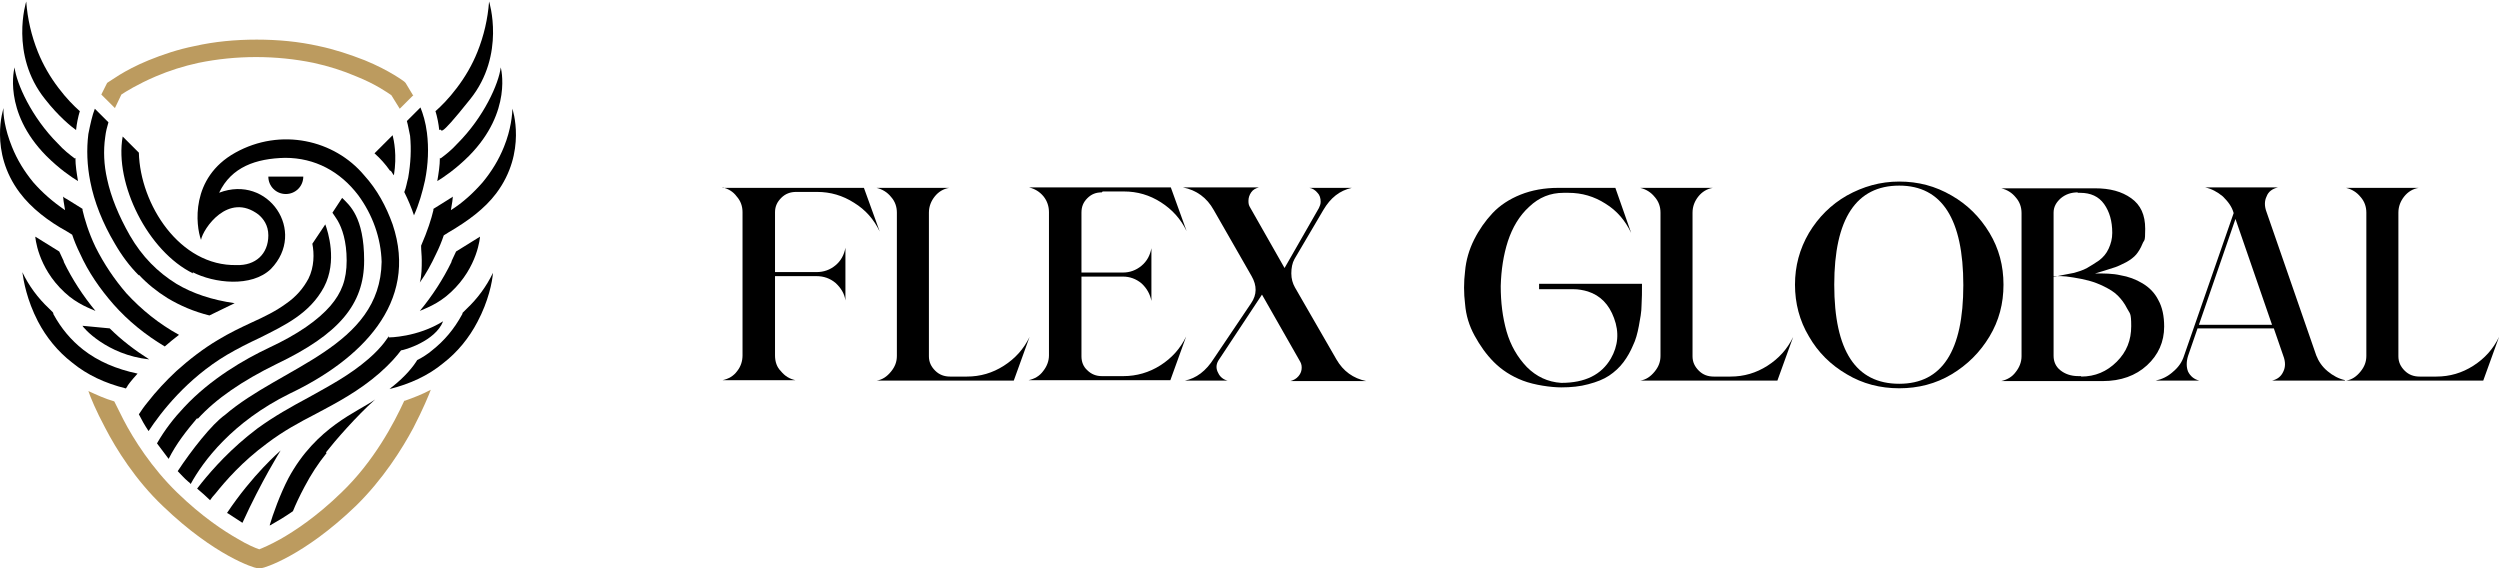 <svg width="387" height="88" viewBox="0 0 387 88" fill="none" xmlns="http://www.w3.org/2000/svg">
<path d="M46.949 27.334C46.949 28.834 45.747 30.034 44.243 30.034C42.74 30.034 41.538 28.834 41.538 27.334H47.049H46.949Z" fill="black"/>
<path d="M11.575 24.533C10.773 23.933 9.871 23.233 8.969 22.233C4.861 18.133 2.556 12.933 2.255 10.433C2.255 10.433 0.351 17.233 7.166 24.133C9.17 26.133 11.074 27.433 12.076 28.033C11.876 26.833 11.675 25.633 11.675 24.433L11.575 24.533Z" fill="black"/>
<path d="M12.377 17.233C11.475 16.433 10.272 15.233 9.07 13.633C7.767 11.933 6.665 10.033 5.863 8.033C4.861 5.533 4.26 2.933 4.059 0.233C4.059 0.233 1.454 8.433 6.965 15.333C9.07 18.033 11.074 19.633 11.775 20.133C11.876 19.133 12.076 18.133 12.377 17.133V17.233Z" fill="black"/>
<path d="M12.778 50.433C12.778 50.633 16.485 54.933 23.099 55.633C20.895 54.233 18.79 52.633 16.986 50.833L12.778 50.433Z" fill="black"/>
<path d="M9.871 40.433C9.671 39.933 9.37 39.433 9.17 38.933C7.867 38.133 5.462 36.633 5.462 36.633C5.462 36.633 5.763 41.333 9.972 45.233C11.976 47.133 14.18 47.833 14.782 48.133C12.878 45.833 11.174 43.233 9.871 40.533V40.433Z" fill="black"/>
<path d="M19.592 45.433C17.688 43.233 16.084 40.833 14.782 38.233C13.679 35.933 13.078 33.833 12.777 32.533C12.777 32.533 12.777 32.433 12.777 32.333L10.373 30.833C10.172 30.733 9.972 30.633 9.771 30.433C9.771 30.633 9.871 31.433 10.072 32.533C8.168 31.233 6.565 29.833 5.162 28.233C3.759 26.533 2.656 24.733 1.855 22.733C0.752 20.033 0.452 17.633 0.552 16.733C0.552 16.733 -1.753 23.433 3.057 29.833C4.861 32.233 7.466 34.233 10.373 35.833L11.174 36.333C11.475 37.233 11.876 38.233 12.377 39.233C13.679 42.133 15.483 44.733 17.588 47.133C19.792 49.633 22.498 51.833 25.504 53.633C26.206 53.033 26.907 52.433 27.709 51.833C24.602 50.133 21.897 47.933 19.592 45.433Z" fill="black"/>
<path d="M8.268 48.633C8.268 48.633 8.268 48.433 8.168 48.333C7.967 48.133 7.767 47.933 7.567 47.733C5.863 46.133 4.46 44.233 3.458 42.133C3.658 43.533 4.159 46.433 5.863 49.733C7.166 52.233 8.97 54.433 11.174 56.133C13.479 58.033 16.285 59.333 19.492 60.133L19.692 59.833C19.692 59.733 20.293 58.933 21.295 57.833C17.988 57.133 15.183 55.933 12.878 54.133C10.974 52.633 9.471 50.833 8.268 48.633Z" fill="black"/>
<path d="M68.194 24.533C68.995 23.933 69.897 23.233 70.799 22.233C74.908 18.133 77.213 12.933 77.513 10.433C77.513 10.433 79.417 17.233 72.603 24.133C70.599 26.133 68.695 27.433 67.693 28.033C67.893 26.833 68.094 25.633 68.094 24.433L68.194 24.533Z" fill="black"/>
<path d="M67.392 17.233C68.294 16.433 69.496 15.233 70.699 13.633C72.001 11.933 73.104 10.033 73.906 8.033C74.908 5.533 75.509 2.933 75.709 0.233C75.709 0.233 78.315 8.433 72.803 15.333C67.292 22.233 68.695 19.633 67.993 20.133C67.893 19.133 67.692 18.133 67.392 17.133V17.233Z" fill="black"/>
<path d="M69.897 40.433C70.097 39.933 70.398 39.433 70.599 38.933C71.901 38.133 74.306 36.633 74.306 36.633C74.306 36.633 74.006 41.333 69.797 45.233C67.793 47.133 65.588 47.833 64.987 48.133C66.891 45.833 68.594 43.233 69.897 40.533V40.433Z" fill="black"/>
<path d="M79.317 16.733C79.317 17.633 79.116 20.033 78.014 22.733C77.212 24.733 76.11 26.533 74.707 28.233C73.304 29.833 71.701 31.333 69.797 32.533C69.997 31.433 70.097 30.733 70.097 30.433C69.897 30.633 69.597 30.733 69.496 30.833L67.091 32.333C67.091 32.333 67.091 32.433 67.091 32.533C66.791 33.833 66.189 35.733 65.187 38.033C65.187 38.833 65.287 39.533 65.287 40.233C65.287 41.433 65.287 42.633 64.987 43.733C65.989 42.333 66.791 40.833 67.492 39.333C67.993 38.333 68.394 37.333 68.695 36.433L69.496 35.933C72.402 34.233 75.008 32.333 76.812 29.933C81.622 23.533 79.317 16.833 79.317 16.833V16.733Z" fill="black"/>
<path d="M60.477 26.433C60.678 26.633 60.778 26.933 60.978 27.133C61.48 24.033 60.978 21.733 60.778 20.933L57.972 23.733C58.874 24.533 59.676 25.433 60.377 26.433H60.477Z" fill="black"/>
<path d="M21.496 42.533C22.799 43.933 24.302 45.133 25.905 46.133C27.909 47.333 30.014 48.233 32.419 48.833C33.822 48.133 35.124 47.533 36.327 46.933C32.819 46.433 29.813 45.433 27.308 43.933C24.402 42.133 21.997 39.733 20.093 36.433C18.389 33.433 17.187 30.533 16.585 27.733C16.084 25.533 15.984 23.333 16.285 21.233C16.385 20.333 16.585 19.633 16.786 18.933L14.681 16.833C14.281 17.833 13.98 19.233 13.679 20.733C13.379 23.133 13.479 25.633 13.98 28.133C14.581 31.233 15.884 34.533 17.788 37.733C18.89 39.633 20.093 41.233 21.496 42.633V42.533Z" fill="black"/>
<path d="M66.089 20.533C65.889 18.933 65.488 17.633 65.087 16.633L62.983 18.733C63.183 19.433 63.283 20.133 63.484 21.033C63.684 23.133 63.584 25.233 63.183 27.533C62.983 28.233 62.882 29.033 62.582 29.733C63.183 30.933 63.684 32.133 64.085 33.333C64.887 31.533 65.388 29.733 65.788 27.933C66.29 25.433 66.39 22.933 66.089 20.533Z" fill="black"/>
<path d="M72.202 47.833C72.002 48.033 71.801 48.233 71.601 48.433C71.601 48.433 71.601 48.633 71.501 48.733C70.298 50.933 68.795 52.733 66.891 54.233C66.189 54.833 65.388 55.333 64.586 55.733C63.985 56.733 62.782 58.233 60.778 59.833C60.578 59.933 60.477 60.133 60.277 60.233C63.484 59.433 66.29 58.133 68.594 56.233C70.799 54.533 72.603 52.333 73.906 49.833C75.609 46.633 76.21 43.633 76.311 42.233C75.309 44.333 73.906 46.233 72.202 47.833Z" fill="black"/>
<path d="M62.582 62.033C60.978 65.534 57.872 71.433 52.861 76.234C48.953 80.034 45.546 82.234 43.442 83.433C41.838 84.334 40.636 84.834 40.135 85.034C39.534 84.834 38.331 84.334 36.828 83.433C34.724 82.234 31.316 80.034 27.408 76.234C23.5 72.433 20.694 68.034 19.091 64.933C18.59 63.934 18.089 62.934 17.688 62.133C16.285 61.733 14.982 61.133 13.679 60.533C13.98 61.434 14.882 63.633 16.285 66.234C17.988 69.534 20.995 74.334 25.204 78.334C33.321 86.133 39.433 87.933 39.734 87.933H40.135C40.135 88.034 40.536 87.933 40.536 87.933C40.836 87.933 46.949 86.133 55.066 78.334C59.275 74.234 62.281 69.433 63.985 66.234C65.488 63.334 66.39 61.133 66.69 60.334C65.388 61.033 64.085 61.533 62.682 62.033H62.582Z" fill="#BC9B5F"/>
<path d="M63.985 14.833L62.782 12.833L62.582 12.633C62.582 12.633 60.377 10.933 56.469 9.333C54.164 8.433 51.759 7.633 49.354 7.133C46.248 6.433 43.041 6.133 39.734 6.133C36.427 6.133 33.22 6.433 30.114 7.133C27.609 7.633 25.203 8.433 22.999 9.333C19.091 10.933 16.986 12.633 16.886 12.633L16.585 12.833L15.684 14.633L17.788 16.733L18.79 14.633C19.391 14.233 21.295 13.033 24.101 11.833C26.206 10.933 28.41 10.233 30.715 9.733C33.621 9.133 36.627 8.833 39.634 8.833C42.64 8.833 45.646 9.133 48.552 9.733C50.857 10.233 53.062 10.933 55.166 11.833C58.173 13.033 59.976 14.333 60.578 14.733L61.88 16.833L63.885 14.833H63.985Z" fill="#BC9B5F"/>
<path d="M60.177 52.033C60.177 52.033 59.275 53.633 57.07 55.533C54.064 58.133 50.958 59.733 47.751 61.533C45.145 62.933 42.44 64.433 39.834 66.333C35.726 69.433 32.92 72.633 31.216 74.733C31.016 75.033 30.715 75.333 30.515 75.633C31.216 76.233 31.918 76.833 32.519 77.433C32.719 77.133 33.02 76.733 33.321 76.433C34.924 74.433 37.529 71.433 41.337 68.633C43.843 66.733 46.248 65.433 48.953 64.033C52.16 62.333 55.567 60.533 58.774 57.733C60.477 56.233 61.48 55.033 62.081 54.233C62.482 54.233 67.392 52.833 68.594 49.733C64.586 52.233 60.177 52.233 60.177 52.233V52.033Z" fill="black"/>
<path d="M50.456 70.034C51.859 68.234 55.166 64.433 58.072 61.834C55.467 63.733 48.953 66.034 44.644 74.034C43.342 76.534 42.239 79.633 41.738 81.334C41.839 81.334 42.039 81.234 42.139 81.133C43.041 80.633 44.043 80.034 45.346 79.133C45.747 78.133 46.348 76.834 47.15 75.334C48.152 73.433 49.254 71.734 50.557 70.133L50.456 70.034Z" fill="black"/>
<path d="M35.224 79.433C36.126 80.033 36.928 80.533 37.529 80.933C40.435 74.533 43.442 69.733 43.442 69.733C43.241 69.933 39.133 73.433 35.124 79.433H35.224Z" fill="black"/>
<path d="M30.615 64.833C33.421 61.733 37.529 58.933 42.841 56.333C52.461 51.733 56.369 47.133 56.369 40.333C56.369 33.533 54.064 31.733 52.962 30.633L51.459 32.933C51.659 33.233 51.96 33.633 52.26 34.133C52.962 35.333 53.663 37.333 53.663 40.333C53.663 43.333 52.862 45.333 51.158 47.333C49.254 49.533 46.148 51.733 41.638 53.833C37.83 55.633 32.619 58.633 28.511 63.033C26.907 64.733 25.504 66.533 24.302 68.633C24.903 69.433 25.504 70.233 26.105 71.033C27.308 68.633 28.911 66.633 30.515 64.733L30.615 64.833Z" fill="black"/>
<path d="M35.124 54.933C36.828 53.933 38.431 53.133 40.135 52.333C44.143 50.333 47.951 48.533 50.156 44.433C52.26 40.433 50.757 35.833 50.356 34.733L48.352 37.733C48.653 39.233 48.653 41.333 47.751 43.133C46.949 44.633 45.847 45.933 44.243 47.033C42.74 48.133 40.937 49.033 38.932 49.933C37.229 50.733 35.525 51.533 33.721 52.633C31.517 53.933 29.312 55.633 27.308 57.433C25.705 58.933 24.201 60.533 22.799 62.333C22.297 62.933 21.897 63.533 21.496 64.133C21.897 64.933 22.398 65.833 22.999 66.733C24.903 63.833 28.911 58.633 35.124 54.933Z" fill="black"/>
<path d="M29.813 42.133C33.12 43.833 38.932 44.533 41.939 41.633C47.55 35.833 41.538 26.933 33.922 29.833C35.826 25.833 39.634 24.533 44.143 24.433C48.753 24.433 52.661 26.533 55.467 30.233C57.672 33.233 58.974 36.833 59.075 40.533C58.874 53.733 43.542 56.733 34.824 64.233C32.82 65.633 29.613 69.733 27.509 72.933C28.01 73.433 28.511 74.033 29.112 74.533C29.212 74.633 29.413 74.733 29.513 74.933C31.417 71.433 35.926 65.333 44.845 60.933C55.768 55.733 64.887 46.933 60.778 34.733C59.776 31.933 58.373 29.333 56.369 27.133C51.759 21.633 43.442 19.733 36.427 23.633C29.413 27.533 30.314 34.933 31.116 37.133C31.417 35.433 35.325 29.633 40.035 33.233C40.736 33.833 41.538 34.833 41.538 36.433C41.538 39.333 39.534 41.133 36.628 41.033C27.809 41.233 21.696 31.633 21.496 23.633L18.991 21.133C17.688 28.433 22.899 38.933 29.913 42.333L29.813 42.133Z" fill="black"/>
<path d="M111.869 29.082H133.736L136.181 35.844C135.273 33.962 134.015 32.498 132.199 31.382C130.452 30.267 128.566 29.709 126.47 29.709H123.257C122.348 29.709 121.58 29.988 120.951 30.616C120.322 31.243 119.973 31.94 119.973 32.846V42.119H126.4C127.518 42.119 128.496 41.77 129.335 41.073C130.173 40.376 130.662 39.469 130.872 38.354V46.511C130.732 45.465 130.173 44.559 129.335 43.792C128.496 43.095 127.518 42.746 126.4 42.746H119.973V55.016C119.973 55.992 120.252 56.829 120.881 57.456C121.51 58.223 122.209 58.642 123.117 58.851H111.869C112.777 58.642 113.546 58.223 114.105 57.456C114.663 56.759 114.943 55.923 114.943 55.016V32.846C114.943 31.94 114.663 31.104 114.035 30.406C113.476 29.639 112.707 29.221 111.869 29.012V29.082Z" fill="black"/>
<path d="M149.665 58.293C151.761 58.293 153.647 57.735 155.394 56.62C157.14 55.504 158.467 54.04 159.376 52.158L156.931 58.921H135.692C136.6 58.781 137.299 58.293 137.928 57.526C138.557 56.759 138.836 55.992 138.836 55.086V32.916C138.836 32.01 138.557 31.173 137.928 30.476C137.369 29.779 136.6 29.291 135.692 29.082H146.94C146.032 29.221 145.263 29.709 144.704 30.406C144.146 31.104 143.796 31.94 143.796 32.916V55.156C143.796 56.062 144.146 56.759 144.774 57.387C145.403 58.014 146.172 58.293 147.08 58.293H149.665Z" fill="black"/>
<path d="M170.554 29.779C169.646 29.779 168.947 30.058 168.318 30.685C167.69 31.313 167.41 32.01 167.41 32.916V42.188H173.837C174.885 42.188 175.863 41.84 176.702 41.143C177.54 40.446 178.029 39.539 178.239 38.424V46.581C178.029 45.535 177.54 44.629 176.702 43.862C175.863 43.164 174.885 42.816 173.837 42.816H167.41V55.156C167.41 55.992 167.69 56.759 168.318 57.317C168.947 57.944 169.716 58.223 170.554 58.223H173.907C175.933 58.223 177.89 57.666 179.636 56.55C181.383 55.435 182.71 53.971 183.618 52.088L181.173 58.851H159.236C160.144 58.642 160.913 58.223 161.472 57.456C162.031 56.759 162.38 55.923 162.38 55.016V32.846C162.38 31.94 162.1 31.104 161.542 30.406C160.913 29.639 160.144 29.221 159.306 29.012H181.243L183.688 35.775C182.78 33.892 181.453 32.428 179.706 31.313C177.959 30.197 176.073 29.639 173.977 29.639H170.694L170.554 29.779Z" fill="black"/>
<path d="M206.883 55.644C207.931 57.456 209.468 58.572 211.494 58.99H199.757C200.246 58.851 200.665 58.642 201.014 58.223C201.364 57.805 201.503 57.387 201.503 56.899C201.503 56.411 201.364 56.132 201.154 55.783L195.355 45.605L188.579 55.853C188.229 56.48 188.229 57.108 188.579 57.735C188.858 58.363 189.417 58.781 190.046 58.92H183.409C185.155 58.572 186.692 57.456 187.95 55.435L193.679 46.929C194.587 45.605 194.587 44.21 193.749 42.746L187.88 32.498C186.832 30.615 185.225 29.43 183.129 29.012H194.866C194.377 29.151 193.958 29.36 193.679 29.779C193.399 30.197 193.26 30.615 193.26 31.104C193.26 31.591 193.329 31.801 193.539 32.149L198.849 41.491L204.158 32.219C204.298 31.94 204.438 31.591 204.438 31.243C204.438 30.685 204.298 30.197 203.949 29.849C203.599 29.43 203.18 29.151 202.691 29.082H209.258C207.372 29.5 205.975 30.615 204.857 32.498L200.386 40.097C200.036 40.724 199.897 41.491 199.897 42.328C199.897 43.164 200.106 43.862 200.455 44.489L206.883 55.644Z" fill="black"/>
<path d="M238.251 43.931H254.18C254.18 45.186 254.18 46.232 254.11 47.278C254.11 48.254 253.901 49.369 253.691 50.485C253.481 51.6 253.202 52.646 252.783 53.483C252.433 54.319 251.944 55.226 251.316 56.062C250.687 56.899 249.918 57.596 249.08 58.154C248.242 58.711 247.194 59.13 245.866 59.478C244.609 59.827 243.212 59.966 241.675 59.966C240.138 59.966 237.553 59.618 235.736 58.921C233.92 58.223 232.453 57.247 231.265 56.062C230.077 54.877 229.099 53.483 228.261 51.949C227.422 50.415 226.933 48.812 226.794 47.069C226.584 45.395 226.584 43.653 226.794 41.979C226.933 40.306 227.422 38.633 228.191 37.099C228.959 35.565 229.938 34.171 231.055 32.986C232.173 31.801 233.64 30.825 235.387 30.128C237.133 29.43 239.09 29.082 241.185 29.082H250.058L252.503 36.053C251.595 34.171 250.338 32.637 248.521 31.522C246.775 30.406 244.888 29.849 242.792 29.849H242.024C239.998 29.849 238.251 30.546 236.714 32.01C235.177 33.404 234.129 35.217 233.431 37.308C232.732 39.47 232.383 41.77 232.313 44.28C232.313 46.79 232.592 49.09 233.221 51.321C233.85 53.483 234.898 55.295 236.365 56.829C237.832 58.293 239.579 59.13 241.675 59.269C245.377 59.269 247.892 58.014 249.359 55.504C250.477 53.552 250.687 51.461 249.848 49.23C249.08 47.138 247.753 45.744 245.796 45.117C245.098 44.907 244.329 44.768 243.561 44.768H238.251V44.071V43.931Z" fill="black"/>
<path d="M267.873 58.293C269.969 58.293 271.855 57.735 273.602 56.62C275.348 55.504 276.676 54.04 277.584 52.158L275.139 58.921H253.9C254.809 58.781 255.507 58.293 256.136 57.526C256.765 56.759 257.044 55.992 257.044 55.086V32.916C257.044 32.01 256.765 31.173 256.136 30.476C255.577 29.779 254.809 29.291 253.9 29.082H265.148C264.24 29.221 263.472 29.709 262.913 30.406C262.354 31.104 262.004 31.94 262.004 32.916V55.156C262.004 56.062 262.354 56.759 262.983 57.387C263.611 58.014 264.38 58.293 265.288 58.293H267.873Z" fill="black"/>
<path d="M294.002 28.106C296.936 28.106 299.591 28.803 302.106 30.267C304.551 31.661 306.507 33.613 307.975 36.053C309.442 38.493 310.14 41.143 310.14 44.071C310.14 46.999 309.442 49.648 307.975 52.088C306.507 54.528 304.551 56.48 302.106 57.944C299.661 59.408 296.936 60.106 294.002 60.106C291.068 60.106 288.343 59.408 285.898 57.944C283.383 56.48 281.427 54.528 280.029 52.088C278.562 49.648 277.864 46.929 277.864 44.071C277.864 41.212 278.562 38.563 280.029 36.053C281.496 33.613 283.453 31.661 285.898 30.267C288.413 28.873 291.068 28.106 294.002 28.106ZM294.002 59.408C300.639 59.408 303.922 54.319 303.922 44.141C303.922 33.962 300.639 28.733 294.002 28.733C287.365 28.733 283.942 33.822 283.942 44.071C283.942 54.319 287.295 59.408 294.002 59.408Z" fill="black"/>
<path d="M324.253 42.328C325.72 42.328 327.047 42.328 328.235 42.607C329.492 42.816 330.61 43.234 331.658 43.862C332.706 44.489 333.544 45.326 334.103 46.441C334.732 47.557 335.012 48.951 335.012 50.554C335.012 52.925 334.103 54.947 332.357 56.55C330.61 58.154 328.305 58.99 325.51 58.99H309.791C310.699 58.781 311.468 58.363 312.027 57.596C312.586 56.899 312.935 56.062 312.935 55.156V32.986C312.935 32.08 312.655 31.243 312.027 30.546C311.468 29.849 310.699 29.36 309.791 29.151H324.323C326.628 29.151 328.444 29.639 329.912 30.685C331.379 31.731 332.077 33.265 332.077 35.426C332.077 37.587 331.938 37.029 331.658 37.727C331.379 38.424 331.029 38.981 330.68 39.4C330.331 39.818 329.772 40.236 329.143 40.585C328.444 40.934 327.886 41.212 327.466 41.352C327.047 41.491 326.418 41.7 325.72 41.91C325.021 42.119 324.532 42.258 324.323 42.328H324.253ZM321.668 29.779C320.62 29.779 319.781 30.058 319.013 30.685C318.314 31.313 317.895 32.01 317.895 32.916V42.816C318.314 42.816 318.733 42.676 319.153 42.607C319.572 42.537 320.201 42.398 320.969 42.258C321.738 42.049 322.436 41.84 323.065 41.491C323.694 41.143 324.323 40.724 324.951 40.306C325.58 39.818 326.069 39.26 326.418 38.493C326.768 37.727 326.977 36.96 326.977 36.053C326.977 34.241 326.558 32.777 325.72 31.591C324.881 30.406 323.624 29.849 322.017 29.849H321.598L321.668 29.779ZM322.157 58.293C324.323 58.293 326.139 57.526 327.676 55.992C329.213 54.459 329.912 52.646 329.912 50.485C329.912 48.324 329.702 48.602 329.283 47.766C328.864 46.929 328.375 46.302 327.816 45.744C327.257 45.186 326.558 44.768 325.72 44.35C324.881 43.931 324.113 43.653 323.344 43.443C322.576 43.234 321.807 43.095 320.969 42.955C320.131 42.816 319.502 42.746 319.083 42.746C318.664 42.746 318.244 42.746 317.895 42.746V55.086C317.895 55.992 318.244 56.759 318.943 57.317C319.642 57.875 320.55 58.223 321.738 58.223H322.157V58.293Z" fill="black"/>
<path d="M362.957 58.92H351.709C352.547 58.711 353.106 58.293 353.455 57.526C353.805 56.829 353.805 55.992 353.455 55.086L351.988 50.833H340.181L338.714 55.086C338.435 55.992 338.435 56.829 338.714 57.526C339.064 58.223 339.622 58.711 340.461 58.92H333.684C334.662 58.711 335.57 58.293 336.409 57.526C337.247 56.829 337.806 55.992 338.085 55.086L345.77 32.986C345.491 31.94 344.862 31.173 344.094 30.406C343.255 29.709 342.347 29.221 341.369 29.012H352.617C351.779 29.221 351.15 29.639 350.87 30.406C350.521 31.104 350.521 31.94 350.87 32.846L358.555 55.016C358.905 55.923 359.464 56.759 360.302 57.456C361.14 58.154 362.048 58.642 363.027 58.851L362.957 58.92ZM340.391 50.276H351.709L346.05 33.892L340.391 50.276Z" fill="black"/>
<path d="M377.139 58.293C379.235 58.293 381.121 57.735 382.868 56.62C384.614 55.504 385.942 54.04 386.85 52.158L384.405 58.921H363.167C364.075 58.781 364.773 58.293 365.402 57.526C366.031 56.759 366.31 55.992 366.31 55.086V32.916C366.31 32.01 366.031 31.173 365.402 30.476C364.843 29.779 364.075 29.291 363.167 29.082H374.414C373.506 29.221 372.738 29.709 372.179 30.406C371.62 31.104 371.271 31.94 371.271 32.916V55.156C371.271 56.062 371.62 56.759 372.249 57.387C372.877 58.014 373.646 58.293 374.554 58.293H377.139Z" fill="black"/>
</svg>

